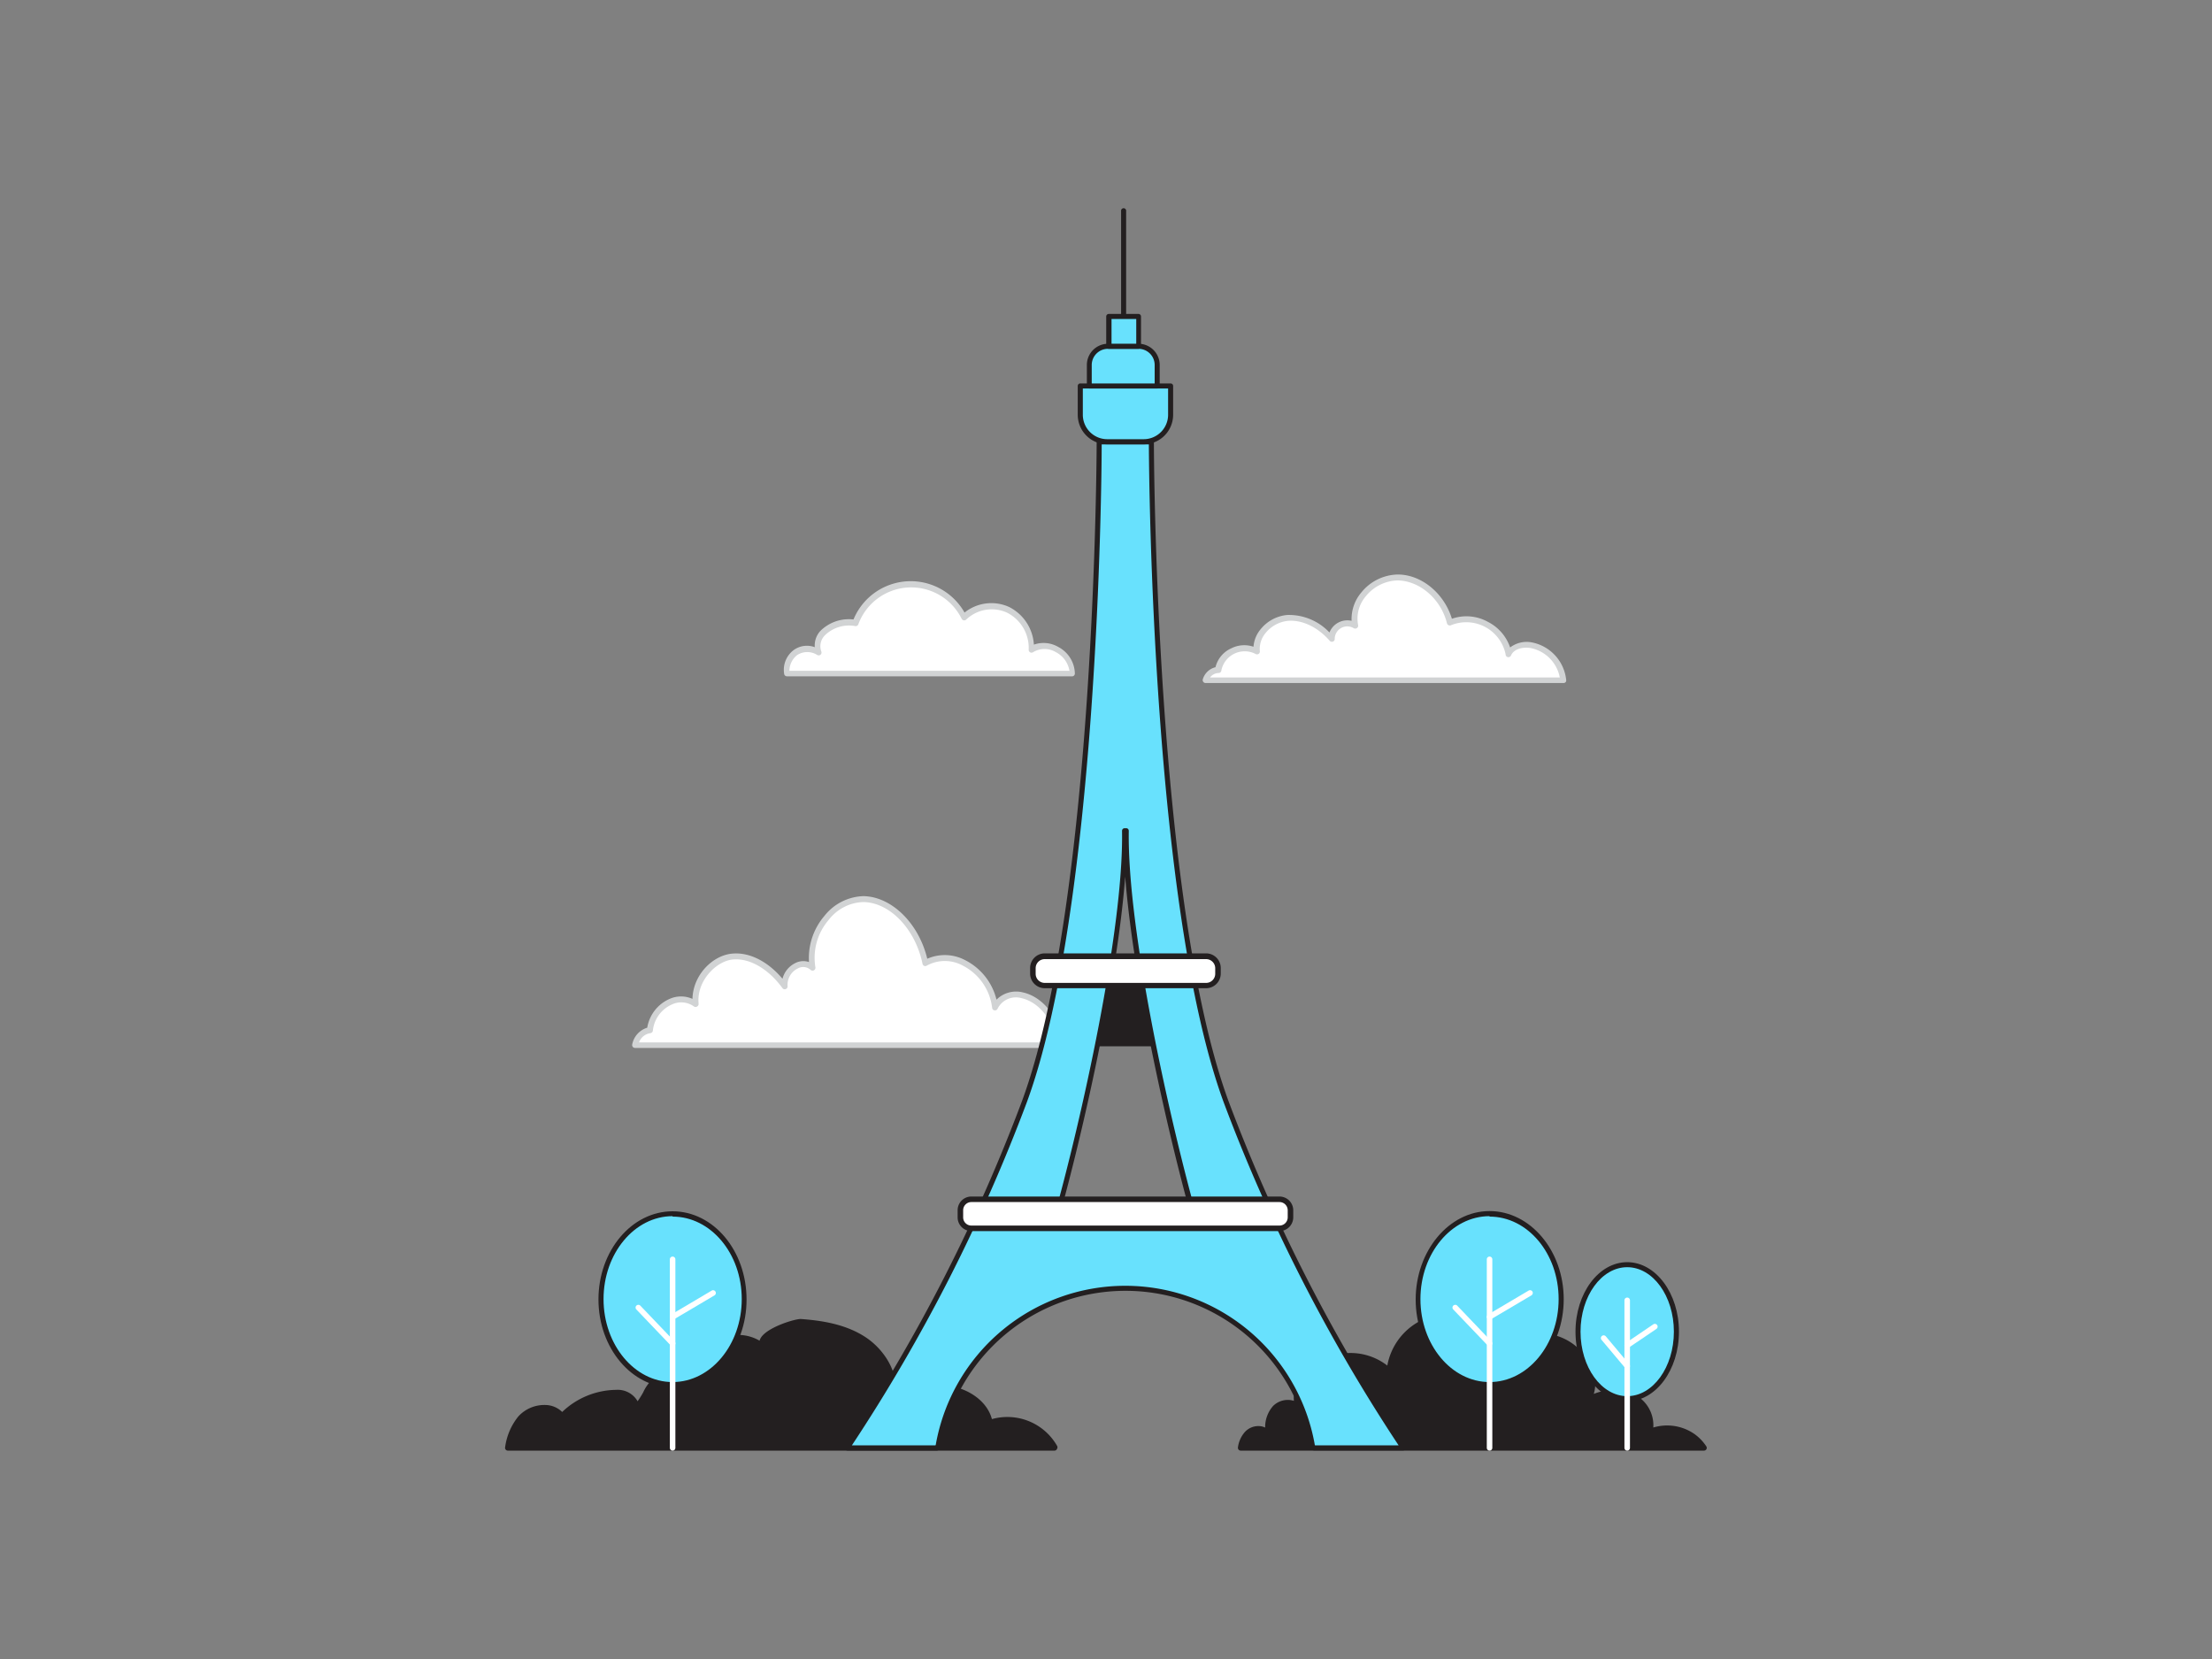<svg xmlns="http://www.w3.org/2000/svg" viewBox="0 0 400 300"><rect x="0" y="0" width="400" height="300" fill="#808080" stroke="none"/><g id="_302_paris_flatline" data-name="#302_paris_flatline"><path d="M154.73,112.6a10.69,10.69,0,0,1,19.63-1,7.23,7.23,0,0,1,8-1.34,7.7,7.7,0,0,1,4.18,7.17c3-1.88,7.42.77,7.41,4.37H142.31a4,4,0,0,1,1.54-3.84,3.9,3.9,0,0,1,4.19-.06C146.78,114.13,151.79,111.92,154.73,112.6Z" fill="#fff"/><path d="M193.94,122.3H142.31a.51.51,0,0,1-.5-.39,4.46,4.46,0,0,1,1.73-4.37,4.08,4.08,0,0,1,3.8-.51,3.86,3.86,0,0,1,1-2.93,7.31,7.31,0,0,1,6-2.08,11.19,11.19,0,0,1,20.08-1.25,7.75,7.75,0,0,1,8.08-1,8.18,8.18,0,0,1,4.46,6.8,5.26,5.26,0,0,1,4.41.42,5.56,5.56,0,0,1,3,4.78A.51.51,0,0,1,193.94,122.3Zm-51.19-1h50.64a4.64,4.64,0,0,0-2.44-3.36,4,4,0,0,0-4.14,0,.51.51,0,0,1-.79-.46,7.14,7.14,0,0,0-3.89-6.68,6.67,6.67,0,0,0-7.41,1.24.55.55,0,0,1-.44.14.54.54,0,0,1-.38-.28,10.18,10.18,0,0,0-18.69,1,.51.51,0,0,1-.6.31,6.25,6.25,0,0,0-5.46,1.69,2.79,2.79,0,0,0-.62,2.94.51.51,0,0,1-.73.61,3.36,3.36,0,0,0-3.64,0A3.67,3.67,0,0,0,142.75,121.27Z" fill="#d1d3d4"/><path d="M191.62,189c-.3-4.32-3.21-8.23-6.79-9a4.19,4.19,0,0,0-4.91,2.21c-.76-6.56-7.61-10.92-12.6-8-1.27-6.16-5.89-11.49-11.2-11.56s-10.34,6.21-9.18,12.4c-1.92-1.82-5.33.45-5,3.36-2.39-3.28-5.88-5.73-9.5-5.37s-7.05,4.28-6.63,8.6c-3.08-2.32-7.84.4-8.27,4.72a3.32,3.32,0,0,0-2.67,2.68Z" fill="#fff"/><path d="M191.62,189.5H114.83a.53.53,0,0,1-.42-.21.55.55,0,0,1-.08-.45,3.94,3.94,0,0,1,2.71-3,6.9,6.9,0,0,1,3.94-5.16,5.07,5.07,0,0,1,4.24-.05c.1-4.35,3.65-7.84,7.12-8.18,3.13-.32,6.48,1.37,9.16,4.54a4.38,4.38,0,0,1,2.28-2.82,3.18,3.18,0,0,1,2.51-.2,11.71,11.71,0,0,1,2.78-8.33,9.34,9.34,0,0,1,7.06-3.59c5.1.08,10,4.89,11.55,11.32a7.89,7.89,0,0,1,6.9.28,10.92,10.92,0,0,1,5.62,7.12,5,5,0,0,1,4.74-1.32c3.78.81,6.88,4.89,7.2,9.47a.51.51,0,0,1-.52.55Zm-76.05-1h75.49c-.49-3.91-3.14-7.29-6.34-8a3.69,3.69,0,0,0-4.32,1.9.53.53,0,0,1-.55.31.52.52,0,0,1-.44-.45,9.87,9.87,0,0,0-5.29-7.64,6.78,6.78,0,0,0-6.54,0,.5.5,0,0,1-.76-.34c-1.3-6.29-5.9-11.09-10.7-11.16a8.23,8.23,0,0,0-6.26,3.22,10.5,10.5,0,0,0-2.41,8.58.52.52,0,0,1-.86.47,2,2,0,0,0-2.35-.25,3.28,3.28,0,0,0-1.82,3.18.51.51,0,0,1-.33.53.5.5,0,0,1-.6-.17c-2.58-3.54-6-5.47-9-5.17s-6.57,3.9-6.16,8a.54.54,0,0,1-.27.5.5.5,0,0,1-.56,0,3.94,3.94,0,0,0-4.06-.34,5.81,5.81,0,0,0-3.38,4.7.52.52,0,0,1-.46.46A2.55,2.55,0,0,0,115.57,188.47Z" fill="#d1d3d4"/><path d="M282.65,123a7.22,7.22,0,0,0-5.72-6.34c-1.55-.28-3.42.14-4.13,1.55-.65-4.62-6.41-7.69-10.6-5.65-1.07-4.34-5-8.09-9.43-8.14s-8.71,4.37-7.73,8.73c-1.62-1.28-4.48.32-4.24,2.37-2-2.31-5-4-8-3.79s-5.93,3-5.58,6.06a4.8,4.8,0,0,0-7,3.32A2.63,2.63,0,0,0,218,123Z" fill="#fff"/><path d="M282.65,123.51H218a.52.52,0,0,1-.42-.22.53.53,0,0,1-.07-.47,3.18,3.18,0,0,1,2.29-2.17,5.06,5.06,0,0,1,2.87-3.42,5.19,5.19,0,0,1,4-.28,5.59,5.59,0,0,1,1.32-3.2,7,7,0,0,1,4.74-2.54,10.06,10.06,0,0,1,7.68,3.16,3.48,3.48,0,0,1,4-2.11,7.43,7.43,0,0,1,1.75-5.11,8.69,8.69,0,0,1,6.54-3.26h.08c4.29,0,8.39,3.43,9.77,8a8,8,0,0,1,6.53.57,8.13,8.13,0,0,1,4,4.62,4.93,4.93,0,0,1,4-.9,7.73,7.73,0,0,1,6.14,6.81.48.48,0,0,1-.13.39A.56.56,0,0,1,282.65,123.51Zm-63.81-1h63.22a6.69,6.69,0,0,0-5.22-5.31c-1.3-.24-3,.06-3.58,1.27a.51.51,0,0,1-1-.16,7.27,7.27,0,0,0-9.87-5.25.52.52,0,0,1-.44,0,.54.54,0,0,1-.29-.34c-1.07-4.37-4.91-7.71-8.93-7.76h-.07A7.65,7.65,0,0,0,247,107.8a6.22,6.22,0,0,0-1.41,5.23.51.51,0,0,1-.23.55.53.53,0,0,1-.59,0,2.27,2.27,0,0,0-3.41,1.9.5.5,0,0,1-.3.53.52.52,0,0,1-.6-.13c-2.16-2.48-5-3.83-7.57-3.61a6,6,0,0,0-4,2.16,4.48,4.48,0,0,0-1.07,3.32.52.52,0,0,1-.23.5.54.54,0,0,1-.55,0,4.3,4.3,0,0,0-6.18,3,.51.51,0,0,1-.46.45A2,2,0,0,0,218.84,122.47Z" fill="#d1d3d4"/><path d="M308.17,261.82a8,8,0,0,0-2.05-2.13,8.15,8.15,0,0,0-7.81-.75c.89-2.51-.82-5.42-3.26-6.48a9.57,9.57,0,0,0-7.72.52c2.13-3.91-1-9-5.15-10.64-3.28-1.29-8.53-1-9.9,2.85a10.89,10.89,0,0,0-21,2.79,10.29,10.29,0,0,0-9.33-2.5c-2.93.7-9.36,5.4-6.92,9.26-.91-1.43-3.24-1.3-4.42-.09a6,6,0,0,0-1.25,4.77c-.65-1.35-2.78-1.26-3.81-.17a5,5,0,0,0-1.16,2.57Z" fill="#231f20"/><path d="M308.17,262.32H224.35a.53.53,0,0,1-.38-.18.54.54,0,0,1-.11-.41,5.22,5.22,0,0,1,1.29-2.82,3.31,3.31,0,0,1,2.85-1,2.53,2.53,0,0,1,.78.24,5.76,5.76,0,0,1,1.43-3.9,3.79,3.79,0,0,1,3.06-1.08,3.88,3.88,0,0,1,.71.15,4.39,4.39,0,0,1,.33-2.19c1.19-3,5.23-5.65,7.48-6.19a10.85,10.85,0,0,1,9.08,2,11.39,11.39,0,0,1,21.43-3,5.56,5.56,0,0,1,2.49-2.13A10.13,10.13,0,0,1,288,247.69a6.74,6.74,0,0,1,.21,4.37,9.55,9.55,0,0,1,7-.06,6.25,6.25,0,0,1,3.76,6.14,8.67,8.67,0,0,1,7.39,1.14,8.42,8.42,0,0,1,2.19,2.26.5.5,0,0,1-.42.78Zm-83.19-1h82.19a7,7,0,0,0-1.34-1.22,7.65,7.65,0,0,0-7.32-.71.49.49,0,0,1-.54-.09.5.5,0,0,1-.14-.53c.83-2.32-.9-4.95-3-5.85a9,9,0,0,0-7.31.52.5.5,0,0,1-.65-.69,5.7,5.7,0,0,0,.21-4.72,9.23,9.23,0,0,0-5.11-5.22,9.34,9.34,0,0,0-6.79,0,4.4,4.4,0,0,0-2.45,2.58.5.5,0,0,1-.47.33h0a.49.49,0,0,1-.47-.32A10.4,10.4,0,0,0,251.73,248a.47.47,0,0,1-.32.42.5.5,0,0,1-.52-.1A9.81,9.81,0,0,0,242,246c-2,.49-5.72,3-6.79,5.59a3,3,0,0,0,.19,2.92h0a.51.51,0,0,1-.16.69.49.49,0,0,1-.69-.16h0a1.85,1.85,0,0,0-1.4-.79,2.85,2.85,0,0,0-2.24.79,5.54,5.54,0,0,0-1.11,4.37.5.5,0,0,1-.95.26,1.29,1.29,0,0,0-1-.68,2.33,2.33,0,0,0-2,.64A3.84,3.84,0,0,0,225,261.32Z" fill="#231f20"/><path d="M190.73,261.82A9.79,9.79,0,0,0,179,257.4c-.56-3.42-4-5.77-7.46-6.2s-6.88.59-10.2,1.62c.82-4-1.56-8.13-4.93-10.41s-7.55-3-11.61-3.31c-1.25-.09-9,2.51-6.52,4.68a7.22,7.22,0,0,0-12,5.57,6.65,6.65,0,0,0-6.27-.67c-2.83,1.19-3.06,3.9-5,5.85,0-1.83-2-2.64-3.6-2.65a13.74,13.74,0,0,0-9.84,4.2c-1.66-2.35-5.59-1.76-7.49.4a11,11,0,0,0-2.27,5.34Z" fill="#231f20"/><path d="M190.73,262.32H91.83a.49.49,0,0,1-.38-.18.47.47,0,0,1-.11-.41,11.18,11.18,0,0,1,2.38-5.58,6.37,6.37,0,0,1,5-2.08,4.4,4.4,0,0,1,2.94,1.26,14.35,14.35,0,0,1,9.77-4h0a4.14,4.14,0,0,1,3.87,2.06,16.84,16.84,0,0,0,1-1.59,7.31,7.31,0,0,1,3.52-3.63,7.22,7.22,0,0,1,6,.27,7.69,7.69,0,0,1,11.53-6,2.3,2.3,0,0,1,.09-.25c.88-2.09,6.39-3.74,7.4-3.67,3.55.26,8.12.87,11.85,3.4,3,2.05,5.73,5.9,5.27,10.1,3-.91,6.32-1.82,9.64-1.4s6.87,2.61,7.77,6a10.35,10.35,0,0,1,11.79,4.85.5.5,0,0,1,0,.49A.52.52,0,0,1,190.73,262.32Zm-98.29-1h97.41a9.28,9.28,0,0,0-10.65-3.45.54.54,0,0,1-.43,0,.55.55,0,0,1-.25-.36c-.54-3.28-4-5.4-7-5.79-3.39-.44-6.89.65-10,1.6a.49.49,0,0,1-.48-.1.51.51,0,0,1-.16-.48c.72-3.46-1.23-7.52-4.72-9.88s-7.93-3-11.36-3.23c-.9-.06-5.79,1.57-6.41,3.06-.09.2-.11.42.26.75h0a.5.5,0,0,1-.67.75h0a6.71,6.71,0,0,0-11.17,5.18.48.48,0,0,1-.26.45.49.49,0,0,1-.52,0,6.18,6.18,0,0,0-5.8-.62,6.36,6.36,0,0,0-3,3.21,12,12,0,0,1-1.79,2.54.51.51,0,0,1-.54.11.5.5,0,0,1-.31-.46c0-1.58-1.86-2.15-3.1-2.16h0a13.31,13.31,0,0,0-9.45,4,.48.48,0,0,1-.39.15.51.51,0,0,1-.38-.2,3.2,3.2,0,0,0-2.55-1.3,5.32,5.32,0,0,0-4.15,1.74A9.51,9.51,0,0,0,92.44,261.32Z" fill="#231f20"/><path d="M203.18,60.38a.46.46,0,0,1-.45-.46V38.18a.46.46,0,1,1,.91,0V59.92A.46.46,0,0,1,203.18,60.38Z" fill="#231f20"/><rect x="193.94" y="178.2" width="19.15" height="10.51" fill="#231f20"/><path d="M213.09,189.21H193.94a.5.5,0,0,1-.5-.5V178.2a.5.5,0,0,1,.5-.5h19.15a.5.5,0,0,1,.5.5v10.51A.5.5,0,0,1,213.09,189.21Zm-18.65-1h18.15V178.7H194.44Z" fill="#231f20"/><path d="M221.75,199.22c-13.51-36.79-13.51-119.34-13.51-119.34H198.8s0,82.55-13.52,119.34a307.17,307.17,0,0,1-32.05,62.6h16.21l.24-.36a34.34,34.34,0,0,1,67.68,0l.23.34H253.8A307.17,307.17,0,0,1,221.75,199.22ZM190.9,220.71c5.47-19.43,12.75-53.3,12.46-70.48h.3c-.28,17.18,7,51.05,12.48,70.48Z" fill="#68e1fd"/><path d="M253.8,262.28H237.59a.48.48,0,0,1-.38-.2l-.23-.34a.4.4,0,0,1-.07-.18,33.88,33.88,0,0,0-66.78,0,.58.58,0,0,1-.08.18l-.24.36a.45.45,0,0,1-.37.2H153.23a.47.47,0,0,1-.41-.25.44.44,0,0,1,0-.47,307.25,307.25,0,0,0,32-62.5c13.33-36.29,13.49-118.36,13.49-119.18a.46.46,0,0,1,.46-.46h9.44a.46.46,0,0,1,.45.46c0,.82.16,82.89,13.48,119.18a307.25,307.25,0,0,0,32,62.5.44.44,0,0,1,0,.47A.47.47,0,0,1,253.8,262.28Zm-16-.92h15.11a308.87,308.87,0,0,1-31.62-62h0c-12.87-35-13.51-112.36-13.54-119h-8.53c0,6.68-.67,84-13.55,119a308.33,308.33,0,0,1-31.62,62h15.11l.05-.07a34.8,34.8,0,0,1,68.55,0Zm-21.69-40.19H190.9a.47.47,0,0,1-.37-.18.48.48,0,0,1-.07-.4c5-17.66,12.75-52.38,12.44-70.35a.49.49,0,0,1,.13-.33.47.47,0,0,1,.33-.14h.3a.45.45,0,0,1,.33.14.49.49,0,0,1,.13.33c-.29,18,7.48,52.69,12.46,70.35a.49.49,0,0,1-.08.4A.47.47,0,0,1,216.14,221.17Zm-24.64-.92h24c-4.3-15.39-10.55-43-12-61.74C202.05,177.29,195.8,204.85,191.5,220.25Z" fill="#231f20"/><rect x="173.67" y="216.87" width="59.69" height="5.26" rx="1.99" fill="#fff"/><path d="M231.37,222.62H175.65a2.48,2.48,0,0,1-2.48-2.48v-1.29a2.48,2.48,0,0,1,2.48-2.48h55.72a2.49,2.49,0,0,1,2.49,2.48v1.29A2.49,2.49,0,0,1,231.37,222.62Zm-55.72-5.25a1.48,1.48,0,0,0-1.48,1.48v1.29a1.48,1.48,0,0,0,1.48,1.48h55.72a1.49,1.49,0,0,0,1.49-1.48v-1.29a1.49,1.49,0,0,0-1.49-1.48Z" fill="#231f20"/><rect x="186.78" y="172.94" width="33.48" height="5.26" rx="2.15" fill="#fff"/><path d="M218.1,178.7H188.92a2.65,2.65,0,0,1-2.64-2.65v-1a2.65,2.65,0,0,1,2.64-2.65H218.1a2.65,2.65,0,0,1,2.65,2.65v1A2.65,2.65,0,0,1,218.1,178.7Zm-29.18-5.26a1.64,1.64,0,0,0-1.64,1.65v1a1.64,1.64,0,0,0,1.64,1.65H218.1a1.65,1.65,0,0,0,1.65-1.65v-1a1.65,1.65,0,0,0-1.65-1.65Z" fill="#231f20"/><path d="M195.34,69.8h16.34a0,0,0,0,1,0,0V75a4.87,4.87,0,0,1-4.87,4.87h-6.59A4.87,4.87,0,0,1,195.34,75V69.8A0,0,0,0,1,195.34,69.8Z" fill="#68e1fd"/><path d="M206.81,80.34h-6.59A5.34,5.34,0,0,1,194.89,75V69.79a.45.45,0,0,1,.45-.45h16.35a.45.45,0,0,1,.45.45V75A5.34,5.34,0,0,1,206.81,80.34Zm-11-10.09V75a4.42,4.42,0,0,0,4.42,4.42h6.59A4.42,4.42,0,0,0,211.23,75V70.25Z" fill="#231f20"/><path d="M200.35,62.61h5.53A3.38,3.38,0,0,1,209.25,66V69.8a0,0,0,0,1,0,0H197a0,0,0,0,1,0,0V66a3.38,3.38,0,0,1,3.38-3.38Z" fill="#68e1fd"/><path d="M209.25,70.25H197a.46.46,0,0,1-.46-.46V66a3.84,3.84,0,0,1,3.84-3.84h5.53A3.84,3.84,0,0,1,209.71,66v3.8A.45.45,0,0,1,209.25,70.25Zm-11.83-.91H208.8V66a2.92,2.92,0,0,0-2.92-2.92h-5.53A2.93,2.93,0,0,0,197.42,66Z" fill="#231f20"/><rect x="200.49" y="57.23" width="5.38" height="5.38" fill="#68e1fd"/><path d="M205.88,63.07h-5.39a.46.46,0,0,1-.45-.46V57.23a.46.46,0,0,1,.45-.46h5.39a.46.46,0,0,1,.45.46v5.38A.46.46,0,0,1,205.88,63.07ZM201,62.15h4.47V57.69H201Z" fill="#231f20"/><ellipse cx="121.63" cy="234.98" rx="12.95" ry="15.48" fill="#68e1fd"/><path d="M121.63,250.92c-7.39,0-13.41-7.15-13.41-15.94s6-15.94,13.41-15.94S135,226.19,135,235,129,250.92,121.63,250.92Zm0-31c-6.89,0-12.49,6.74-12.49,15s5.6,15,12.49,15,12.5-6.74,12.5-15S128.52,220,121.63,220Z" fill="#231f20"/><path d="M121.63,262.32a.5.5,0,0,1-.5-.5V227.73a.5.5,0,0,1,.5-.5.5.5,0,0,1,.5.5v34.09A.5.5,0,0,1,121.63,262.32Z" fill="#fff"/><path d="M121.63,243.43a.51.51,0,0,1-.36-.15l-6.19-6.48a.49.49,0,0,1,0-.7.5.5,0,0,1,.71,0l6.19,6.48a.48.48,0,0,1,0,.7A.47.47,0,0,1,121.63,243.43Z" fill="#fff"/><path d="M121.63,238.64a.51.51,0,0,1-.43-.25.5.5,0,0,1,.18-.68l7.32-4.33a.5.5,0,0,1,.51.86l-7.32,4.33A.48.48,0,0,1,121.63,238.64Z" fill="#fff"/><ellipse cx="269.36" cy="234.98" rx="12.95" ry="15.48" fill="#68e1fd"/><path d="M269.36,250.92C262,250.92,256,243.77,256,235S262,219,269.36,219s13.41,7.15,13.41,15.94S276.75,250.92,269.36,250.92Zm0-31c-6.89,0-12.5,6.74-12.5,15s5.61,15,12.5,15,12.49-6.74,12.49-15S276.25,220,269.36,220Z" fill="#231f20"/><path d="M269.36,262.32a.5.5,0,0,1-.5-.5V227.73a.5.5,0,0,1,.5-.5.5.5,0,0,1,.5.5v34.09A.5.5,0,0,1,269.36,262.32Z" fill="#fff"/><path d="M269.36,243.43a.51.51,0,0,1-.36-.15l-6.2-6.48a.49.49,0,0,1,0-.7.5.5,0,0,1,.71,0l6.19,6.48a.49.49,0,0,1,0,.7A.45.45,0,0,1,269.36,243.43Z" fill="#fff"/><path d="M269.36,238.64a.5.5,0,0,1-.43-.25.5.5,0,0,1,.17-.68l7.32-4.33a.51.51,0,0,1,.69.17.51.51,0,0,1-.18.69l-7.32,4.33A.45.45,0,0,1,269.36,238.64Z" fill="#fff"/><ellipse cx="294.25" cy="240.81" rx="8.9" ry="12.12" fill="#68e1fd"/><path d="M294.25,253.39c-5.16,0-9.35-5.64-9.35-12.58s4.19-12.57,9.35-12.57,9.36,5.64,9.36,12.57S299.41,253.39,294.25,253.39Zm0-24.24c-4.65,0-8.44,5.23-8.44,11.66s3.79,11.66,8.44,11.66,8.44-5.23,8.44-11.66S298.91,229.15,294.25,229.15Z" fill="#231f20"/><path d="M294.25,262.32a.5.5,0,0,1-.5-.5V235.14a.5.5,0,0,1,.5-.5.5.5,0,0,1,.5.5v26.68A.5.5,0,0,1,294.25,262.32Z" fill="#fff"/><path d="M294.25,247.54a.49.49,0,0,1-.38-.18l-4.26-5.07a.49.49,0,0,1,.06-.7.51.51,0,0,1,.71.06l4.25,5.07a.49.49,0,0,1-.06.7A.47.47,0,0,1,294.25,247.54Z" fill="#fff"/><path d="M294.25,243.79a.49.49,0,0,1-.41-.22.5.5,0,0,1,.13-.7l5-3.39a.51.51,0,0,1,.7.14.5.5,0,0,1-.14.69l-5,3.39A.47.47,0,0,1,294.25,243.79Z" fill="#fff"/></g></svg>